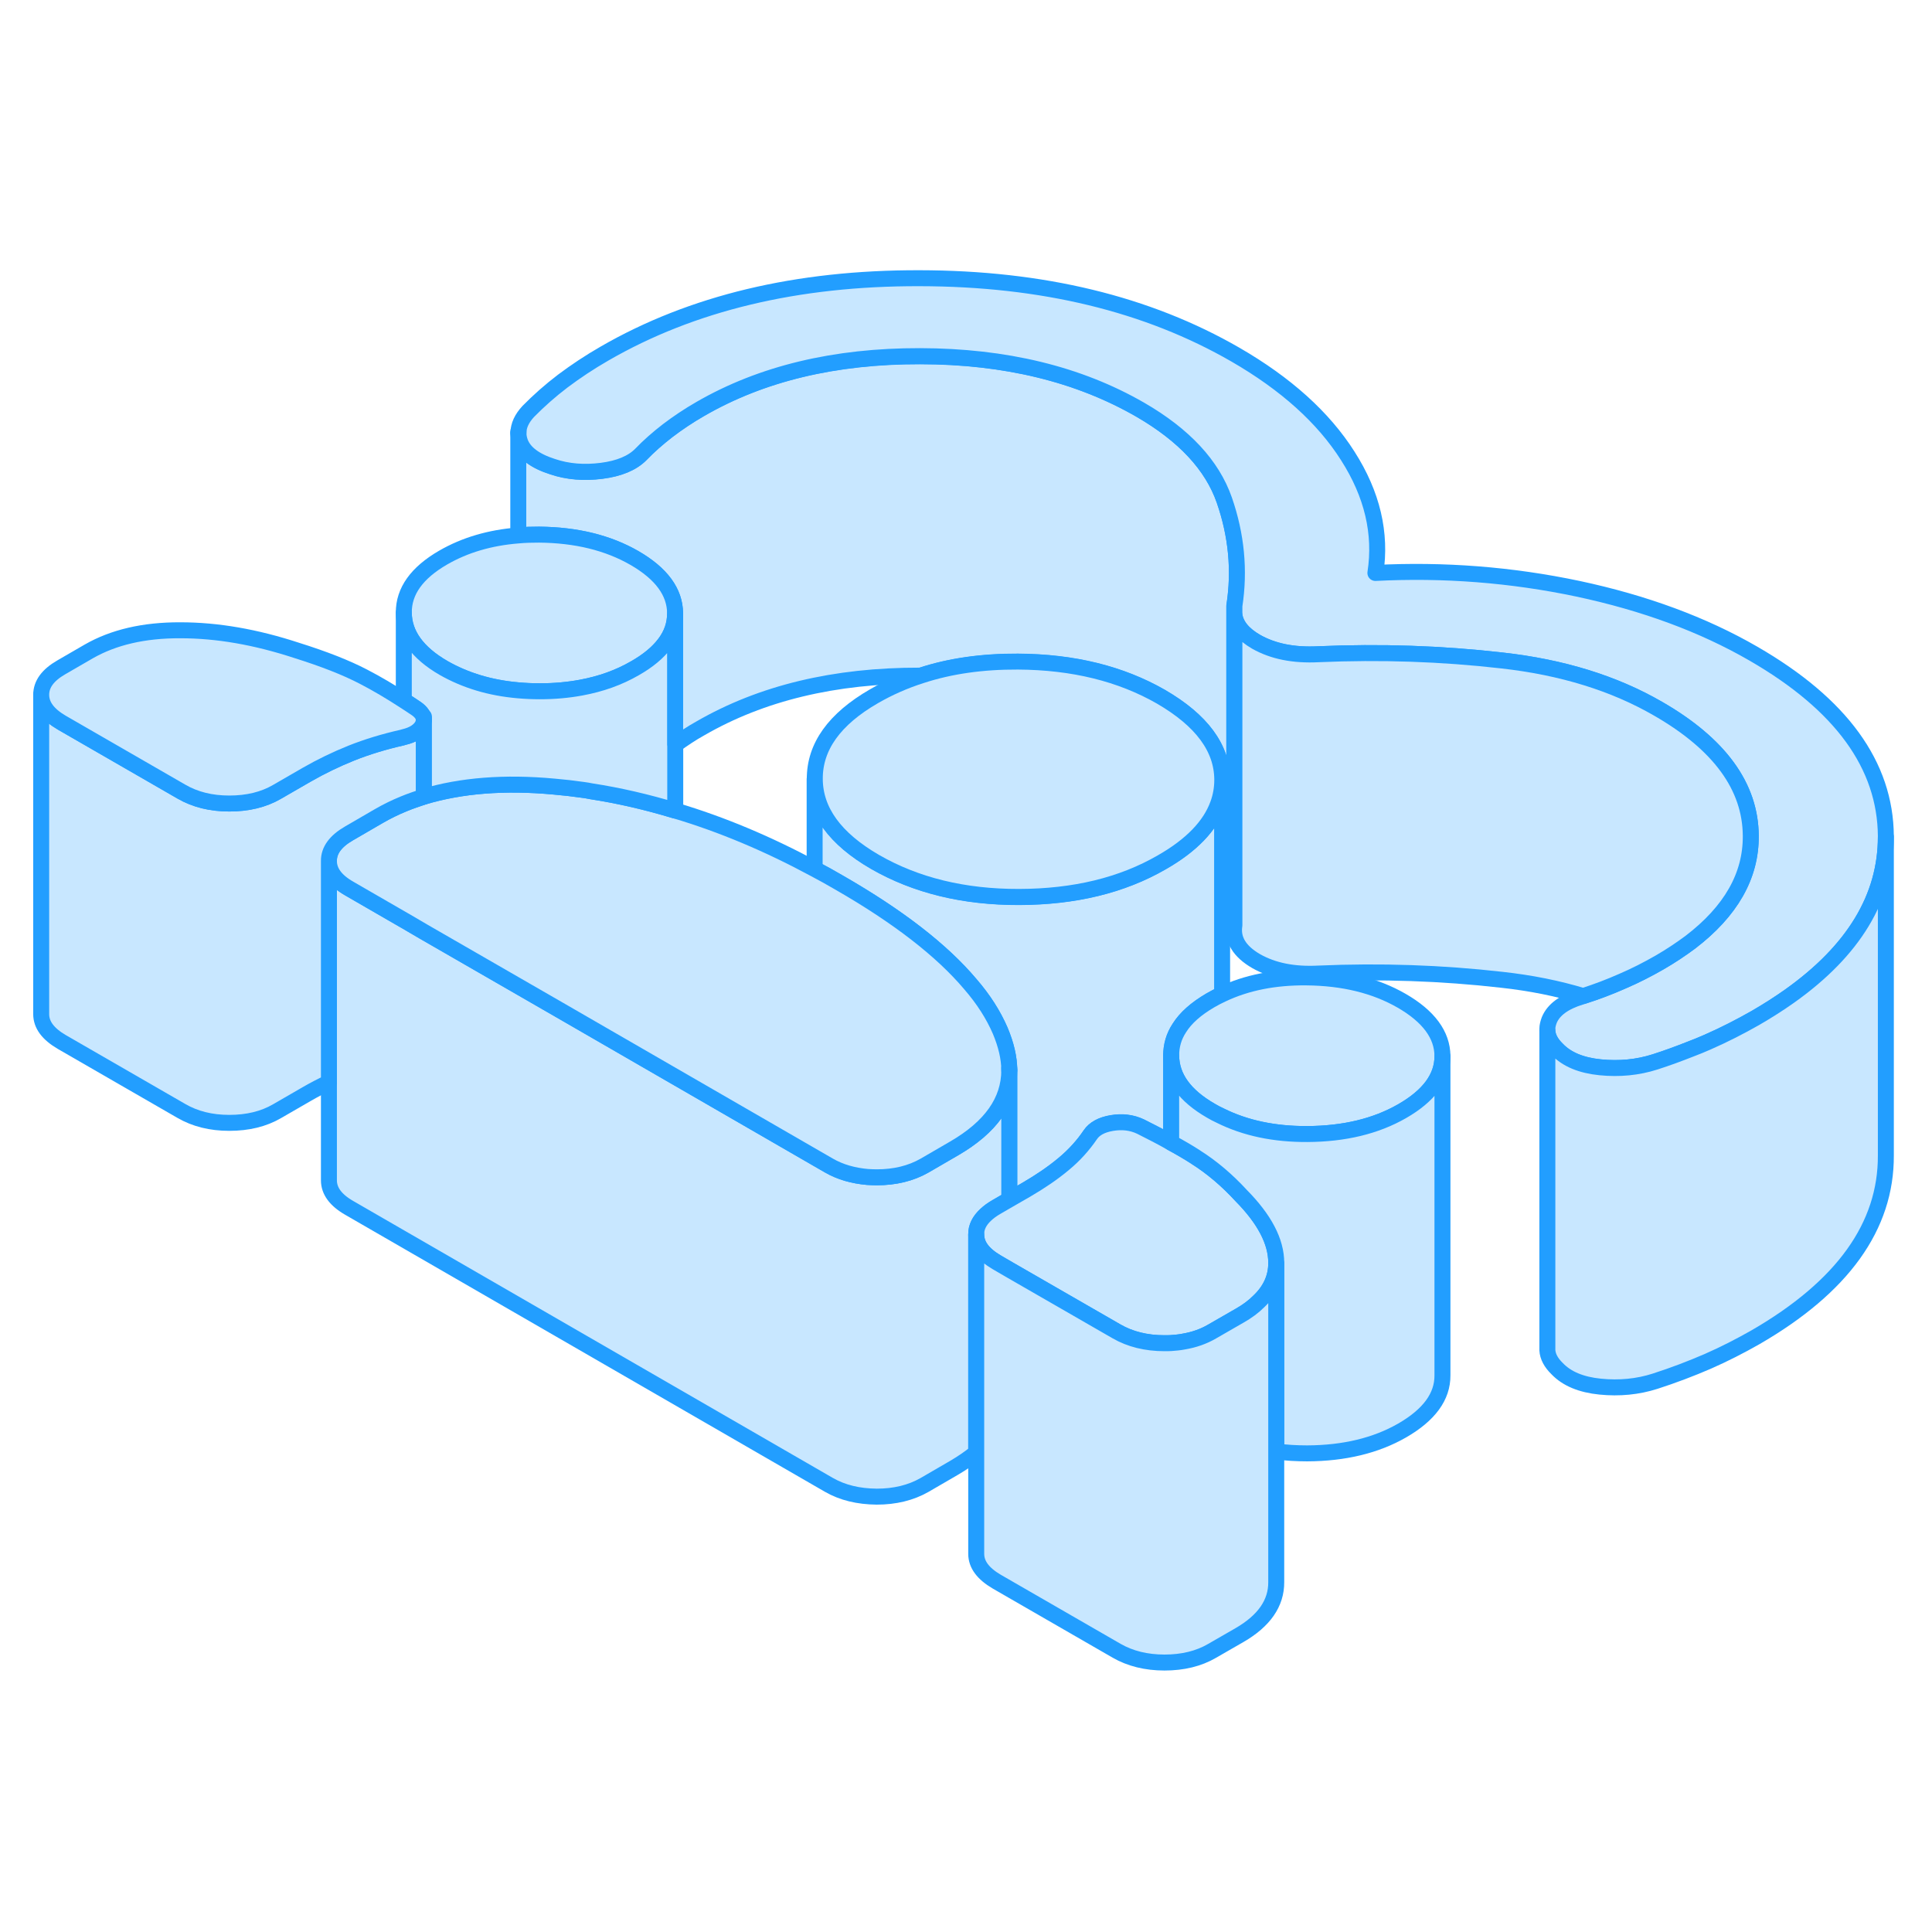 <svg width="48" height="48" viewBox="0 0 121 92" fill="#c8e7ff" xmlns="http://www.w3.org/2000/svg" stroke-width="1px" stroke-linecap="round" stroke-linejoin="round"><path d="M76.54 34.355V47.774C76.28 47.894 76.03 48.024 75.79 48.164C74.91 48.684 74.26 49.254 73.86 49.894C73.51 50.424 73.35 51.005 73.35 51.614V57.075C72.75 56.734 72.11 56.404 71.43 56.065C70.88 55.804 70.27 55.734 69.63 55.844C68.98 55.955 68.53 56.205 68.28 56.575C67.84 57.234 67.28 57.854 66.61 58.414C65.94 58.974 65.16 59.504 64.26 60.024L63.21 60.634V52.534C63.21 51.754 63.01 50.924 62.64 50.044C62.22 49.074 61.61 48.104 60.77 47.134C59 45.034 56.26 42.904 52.55 40.774C52.04 40.474 51.53 40.194 51.02 39.924V34.294C51.03 36.304 52.29 38.035 54.79 39.484C57.35 40.955 60.36 41.694 63.83 41.684C67.29 41.674 70.26 40.954 72.76 39.514C74.62 38.454 75.78 37.234 76.27 35.884C76.46 35.394 76.54 34.885 76.54 34.355Z" stroke="#229EFF" stroke-linejoin="round"/><path d="M63.21 52.534V60.634L62.4 61.104C62.14 61.254 61.92 61.414 61.74 61.584C61.34 61.954 61.13 62.364 61.14 62.824V76.474C60.74 76.804 60.27 77.124 59.76 77.424L57.9 78.504C57.04 78.994 56.04 79.234 54.91 79.234C53.76 79.224 52.76 78.984 51.91 78.494L21.88 61.154C21.02 60.664 20.6 60.084 20.6 59.424V39.424C20.6 40.084 21.02 40.664 21.88 41.154L25.29 43.124L25.38 43.174L26.54 43.854L35.01 48.734L51.91 58.494C52.62 58.904 53.43 59.134 54.34 59.214H54.35C54.52 59.224 54.72 59.234 54.91 59.234C56.04 59.234 57.04 58.994 57.9 58.504L59.76 57.424C62.05 56.094 63.21 54.464 63.21 52.534Z" stroke="#229EFF" stroke-linejoin="round"/><path d="M77.3 23.454V39.364C77.18 38.514 76.97 37.674 76.68 36.834C76.64 36.714 76.59 36.594 76.54 36.474V34.334C76.53 32.354 75.26 30.624 72.71 29.144C70.2 27.704 67.22 26.964 63.75 26.944C61.53 26.934 59.51 27.214 57.69 27.814H57.62C52.27 27.804 47.7 28.904 43.87 31.114C43.29 31.434 42.78 31.784 42.29 32.134H42.28V23.904C42.27 22.584 41.43 21.424 39.73 20.444C38.08 19.494 36.09 19.004 33.76 18.984C33.32 18.984 32.88 18.994 32.46 19.034V12.624C32.47 12.824 32.51 13.014 32.58 13.214C32.83 13.874 33.51 14.384 34.61 14.734C35.55 15.054 36.58 15.134 37.68 14.994C38.76 14.854 39.6 14.514 40.14 13.964C40.64 13.444 41.2 12.954 41.82 12.474C42.44 12.004 43.12 11.544 43.87 11.114C47.7 8.904 52.27 7.804 57.62 7.814C62.96 7.814 67.55 8.944 71.41 11.164C74.16 12.754 75.92 14.644 76.68 16.834C77.44 19.024 77.65 21.234 77.3 23.454Z" stroke="#229EFF" stroke-linejoin="round"/><path d="M79.93 64.584V64.614C79.93 65.504 79.57 66.314 78.84 67.004C78.51 67.334 78.11 67.634 77.63 67.904L75.91 68.894C75.38 69.204 74.78 69.414 74.12 69.524C73.87 69.574 73.62 69.594 73.35 69.614C73.21 69.624 73.07 69.624 72.93 69.624C71.78 69.624 70.78 69.374 69.93 68.884L63.21 65.014L62.42 64.554C61.57 64.054 61.14 63.484 61.14 62.814C61.13 62.354 61.34 61.944 61.74 61.574C61.92 61.404 62.14 61.244 62.4 61.094L63.21 60.624L64.27 60.014C65.16 59.494 65.94 58.964 66.61 58.404C67.29 57.844 67.84 57.224 68.29 56.564C68.54 56.194 68.98 55.944 69.63 55.834C70.28 55.724 70.88 55.794 71.43 56.054C72.11 56.394 72.75 56.724 73.35 57.064C73.89 57.354 74.4 57.654 74.87 57.954C74.87 57.964 74.88 57.964 74.88 57.964C75.88 58.594 76.84 59.404 77.74 60.384C79.19 61.854 79.93 63.254 79.93 64.584Z" stroke="#229EFF" stroke-linejoin="round"/><path d="M90.34 51.634V51.654C90.34 52.974 89.5 54.124 87.81 55.094C86.17 56.034 84.19 56.514 81.87 56.524C79.81 56.534 78 56.154 76.43 55.374C76.23 55.284 76.03 55.174 75.84 55.064C74.19 54.114 73.36 52.964 73.35 51.604C73.35 50.994 73.51 50.414 73.86 49.884C74.26 49.244 74.91 48.674 75.8 48.154C76.04 48.014 76.29 47.884 76.55 47.764C78.07 47.044 79.83 46.694 81.82 46.714C84.14 46.734 86.13 47.224 87.78 48.174C89.48 49.154 90.33 50.314 90.34 51.634Z" stroke="#229EFF" stroke-linejoin="round"/><path d="M118.11 37.864V37.914C118.11 41.704 116.1 45.034 112.07 47.894C111.42 48.354 110.7 48.814 109.94 49.254C108.99 49.794 108 50.304 106.95 50.764C106.59 50.924 106.22 51.074 105.85 51.214C105.14 51.494 104.41 51.764 103.66 52.004C102.57 52.354 101.42 52.464 100.22 52.344C99.03 52.224 98.13 51.854 97.52 51.214C97.14 50.844 96.93 50.454 96.91 50.054V49.934C96.91 49.754 96.96 49.574 97.03 49.384C97.3 48.734 97.96 48.254 99 47.934C99.05 47.914 99.1 47.904 99.15 47.884C100 47.614 100.81 47.304 101.58 46.964C102.4 46.614 103.18 46.214 103.93 45.784C104.64 45.374 105.28 44.944 105.86 44.514C108.4 42.574 109.67 40.354 109.65 37.844C109.63 34.764 107.7 32.104 103.84 29.884C101.09 28.294 97.83 27.284 94.06 26.864C90.29 26.434 86.46 26.304 82.57 26.474C81.02 26.554 79.73 26.294 78.67 25.694C77.86 25.224 77.41 24.674 77.31 24.034V23.444C77.65 21.224 77.44 19.014 76.68 16.824C75.92 14.634 74.16 12.744 71.41 11.154C67.56 8.934 62.96 7.814 57.62 7.804C52.28 7.794 47.7 8.894 43.87 11.104C43.12 11.534 42.44 11.994 41.82 12.464C41.2 12.944 40.64 13.434 40.14 13.954C39.6 14.504 38.77 14.844 37.68 14.984C36.58 15.124 35.56 15.044 34.61 14.724C33.51 14.374 32.83 13.864 32.58 13.204C32.51 13.004 32.47 12.814 32.47 12.614C32.47 12.154 32.68 11.704 33.09 11.264C33.74 10.604 34.46 9.964 35.25 9.364C36.05 8.764 36.92 8.184 37.86 7.644C43.33 4.484 49.91 2.904 57.59 2.924C65.28 2.934 71.87 4.534 77.38 7.714C80.53 9.534 82.88 11.644 84.41 14.054C85.95 16.464 86.52 18.904 86.14 21.384C90.42 21.164 94.66 21.494 98.83 22.374C103 23.264 106.66 24.614 109.81 26.434C115.32 29.614 118.08 33.424 118.11 37.864Z" stroke="#229EFF" stroke-linejoin="round"/><path d="M109.65 37.844C109.67 40.354 108.4 42.574 105.86 44.514C105.28 44.944 104.64 45.374 103.93 45.784C103.18 46.214 102.4 46.614 101.58 46.964C100.81 47.304 100 47.614 99.15 47.884C97.57 47.404 95.88 47.064 94.06 46.864C90.29 46.434 86.46 46.304 82.57 46.474C81.02 46.554 79.73 46.294 78.67 45.694C77.62 45.084 77.17 44.334 77.31 43.444V24.034C77.41 24.674 77.86 25.224 78.67 25.694C79.73 26.294 81.02 26.554 82.57 26.474C86.46 26.304 90.29 26.434 94.06 26.864C97.83 27.284 101.09 28.294 103.84 29.884C107.7 32.104 109.63 34.764 109.65 37.844Z" stroke="#229EFF" stroke-linejoin="round"/><path d="M76.55 34.324V34.344C76.55 34.874 76.46 35.384 76.28 35.874C75.79 37.224 74.62 38.444 72.76 39.504C70.27 40.944 67.3 41.664 63.83 41.674C60.36 41.684 57.35 40.944 54.8 39.474C52.3 38.024 51.04 36.294 51.03 34.284C51.02 32.264 52.26 30.534 54.74 29.104C55.66 28.574 56.65 28.134 57.69 27.804C59.52 27.204 61.54 26.924 63.75 26.934C67.22 26.954 70.2 27.694 72.71 29.134C75.26 30.614 76.54 32.344 76.55 34.324Z" stroke="#229EFF" stroke-linejoin="round"/><path d="M63.21 52.534C63.21 54.464 62.05 56.094 59.76 57.424L57.9 58.504C57.04 58.994 56.04 59.234 54.91 59.234C54.72 59.234 54.52 59.224 54.35 59.214H54.34C53.43 59.134 52.62 58.904 51.91 58.494L35.01 48.734L26.54 43.854L25.38 43.174L25.29 43.124L21.88 41.154C21.02 40.664 20.6 40.084 20.6 39.424C20.59 38.764 21.01 38.184 21.86 37.694L23.72 36.614C24.22 36.324 24.75 36.064 25.29 35.844C25.7 35.674 26.12 35.534 26.54 35.394C28.88 34.694 31.59 34.474 34.71 34.764C35.3 34.814 35.92 34.884 36.54 34.974C36.71 34.994 36.86 35.024 37.01 35.054C38.77 35.324 40.53 35.734 42.28 36.264H42.29C45.21 37.134 48.11 38.354 51.02 39.924C51.53 40.194 52.04 40.474 52.55 40.774C56.26 42.904 59 45.034 60.77 47.134C61.61 48.104 62.22 49.074 62.64 50.044C63.01 50.924 63.21 51.754 63.21 52.534Z" stroke="#229EFF" stroke-linejoin="round"/><path d="M42.28 23.904V23.924C42.28 24.594 42.07 25.224 41.63 25.804C41.21 26.364 40.59 26.884 39.76 27.354C38.76 27.934 37.64 28.334 36.4 28.564C35.59 28.714 34.73 28.794 33.82 28.794C33.35 28.794 32.9 28.774 32.46 28.734C30.7 28.584 29.15 28.114 27.78 27.334C26.14 26.384 25.3 25.224 25.29 23.874C25.28 22.524 26.11 21.374 27.75 20.424C29.12 19.634 30.68 19.174 32.46 19.034C32.88 18.994 33.32 18.984 33.76 18.984C36.09 19.004 38.08 19.494 39.73 20.444C41.43 21.424 42.27 22.584 42.28 23.904Z" stroke="#229EFF" stroke-linejoin="round"/><path d="M42.29 32.134V36.264H42.28C40.53 35.734 38.77 35.324 37.01 35.054C36.86 35.024 36.71 34.995 36.54 34.974C35.92 34.885 35.3 34.814 34.71 34.764C31.59 34.474 28.88 34.694 26.54 35.394V30.584C26.54 30.334 26.39 30.104 26.08 29.884C25.82 29.704 25.55 29.535 25.29 29.364V23.875C25.3 25.224 26.14 26.384 27.78 27.334C29.15 28.114 30.7 28.584 32.46 28.735C32.9 28.774 33.35 28.794 33.82 28.794C34.73 28.794 35.59 28.715 36.4 28.564C37.64 28.334 38.76 27.934 39.76 27.355C40.59 26.884 41.21 26.364 41.63 25.804C42.07 25.224 42.28 24.594 42.28 23.924V32.134H42.29Z" stroke="#229EFF" stroke-linejoin="round"/><path d="M118.11 37.914V57.864C118.13 62.294 115.41 66.094 109.94 69.254C108.99 69.794 108 70.304 106.95 70.764C105.91 71.214 104.81 71.634 103.66 72.004C102.57 72.354 101.42 72.464 100.22 72.344C99.03 72.224 98.13 71.854 97.52 71.214C97.14 70.844 96.93 70.454 96.91 70.054V50.054C96.93 50.454 97.14 50.844 97.52 51.214C98.13 51.854 99.03 52.224 100.22 52.344C101.42 52.464 102.57 52.354 103.66 52.004C104.41 51.764 105.14 51.494 105.85 51.214C106.22 51.074 106.59 50.924 106.95 50.764C108 50.304 108.99 49.794 109.94 49.254C110.7 48.814 111.42 48.354 112.07 47.894C116.1 45.034 118.11 41.704 118.11 37.914Z" stroke="#229EFF" stroke-linejoin="round"/><path d="M32.47 12.614V12.504" stroke="#229EFF" stroke-linejoin="round"/><path d="M26.55 30.574V30.384" stroke="#229EFF" stroke-linejoin="round"/><path d="M26.54 30.584V35.394C26.12 35.534 25.7 35.674 25.29 35.844C24.75 36.064 24.22 36.324 23.72 36.614L21.86 37.694C21.01 38.184 20.59 38.764 20.6 39.424V53.294C20.13 53.514 19.67 53.754 19.22 54.014L17.35 55.094C16.51 55.584 15.51 55.824 14.36 55.824C13.21 55.824 12.22 55.574 11.37 55.084L3.86 50.754C3.01 50.254 2.58 49.684 2.58 49.014V29.014C2.58 29.684 3.01 30.254 3.86 30.754L11.37 35.084C12.22 35.574 13.22 35.824 14.36 35.824C15.5 35.824 16.51 35.584 17.35 35.094L19.22 34.014C20.11 33.504 21.04 33.054 22.01 32.664C22.99 32.274 24.04 31.954 25.19 31.694C25.23 31.684 25.26 31.674 25.29 31.664C25.89 31.524 26.26 31.274 26.46 30.924C26.51 30.804 26.54 30.694 26.54 30.584Z" stroke="#229EFF" stroke-linejoin="round"/><path d="M26.54 30.584C26.54 30.694 26.51 30.804 26.46 30.924C26.26 31.274 25.89 31.524 25.29 31.664C25.26 31.674 25.23 31.684 25.19 31.694C24.04 31.954 22.99 32.274 22.01 32.664C21.04 33.054 20.11 33.504 19.22 34.014L17.35 35.094C16.51 35.584 15.51 35.824 14.36 35.824C13.21 35.824 12.22 35.574 11.37 35.084L3.86 30.754C3.01 30.254 2.58 29.684 2.58 29.014C2.58 28.354 2.99 27.784 3.84 27.294L5.55 26.304C7.1 25.414 9.01 24.964 11.3 24.974C13.61 24.974 16.02 25.394 18.58 26.234C20.27 26.764 21.68 27.314 22.77 27.884C23.62 28.324 24.46 28.824 25.29 29.364C25.55 29.534 25.82 29.704 26.08 29.884C26.39 30.104 26.54 30.334 26.54 30.584Z" stroke="#229EFF" stroke-linejoin="round"/><path d="M63.21 52.524V52.394" stroke="#229EFF" stroke-linejoin="round"/><path d="M90.34 51.654V71.634C90.35 72.964 89.51 74.115 87.81 75.094C86.17 76.034 84.19 76.514 81.87 76.524C81.2 76.524 80.55 76.484 79.93 76.404V64.585C79.93 63.255 79.19 61.854 77.74 60.384C76.84 59.404 75.88 58.594 74.88 57.965C74.88 57.965 74.87 57.965 74.87 57.955C74.4 57.654 73.89 57.355 73.35 57.065V51.605C73.36 52.965 74.19 54.114 75.84 55.065C76.03 55.175 76.23 55.285 76.43 55.374C78 56.154 79.81 56.534 81.87 56.524C84.19 56.514 86.17 56.035 87.81 55.094C89.5 54.124 90.34 52.974 90.34 51.654Z" stroke="#229EFF" stroke-linejoin="round"/><path d="M79.93 64.615V84.585C79.94 85.904 79.17 87.014 77.63 87.904L75.91 88.894C75.07 89.384 74.07 89.624 72.93 89.624C71.79 89.624 70.78 89.374 69.93 88.884L62.42 84.554C61.57 84.054 61.14 83.484 61.14 82.814V62.815C61.14 63.484 61.57 64.054 62.42 64.554L63.21 65.014L69.93 68.884C70.78 69.374 71.78 69.624 72.93 69.624C73.07 69.624 73.21 69.624 73.35 69.615C73.62 69.594 73.87 69.574 74.12 69.524C74.78 69.414 75.38 69.204 75.91 68.894L77.63 67.904C78.11 67.634 78.51 67.335 78.84 67.004C79.57 66.314 79.93 65.504 79.93 64.615Z" stroke="#229EFF" stroke-linejoin="round"/></svg>